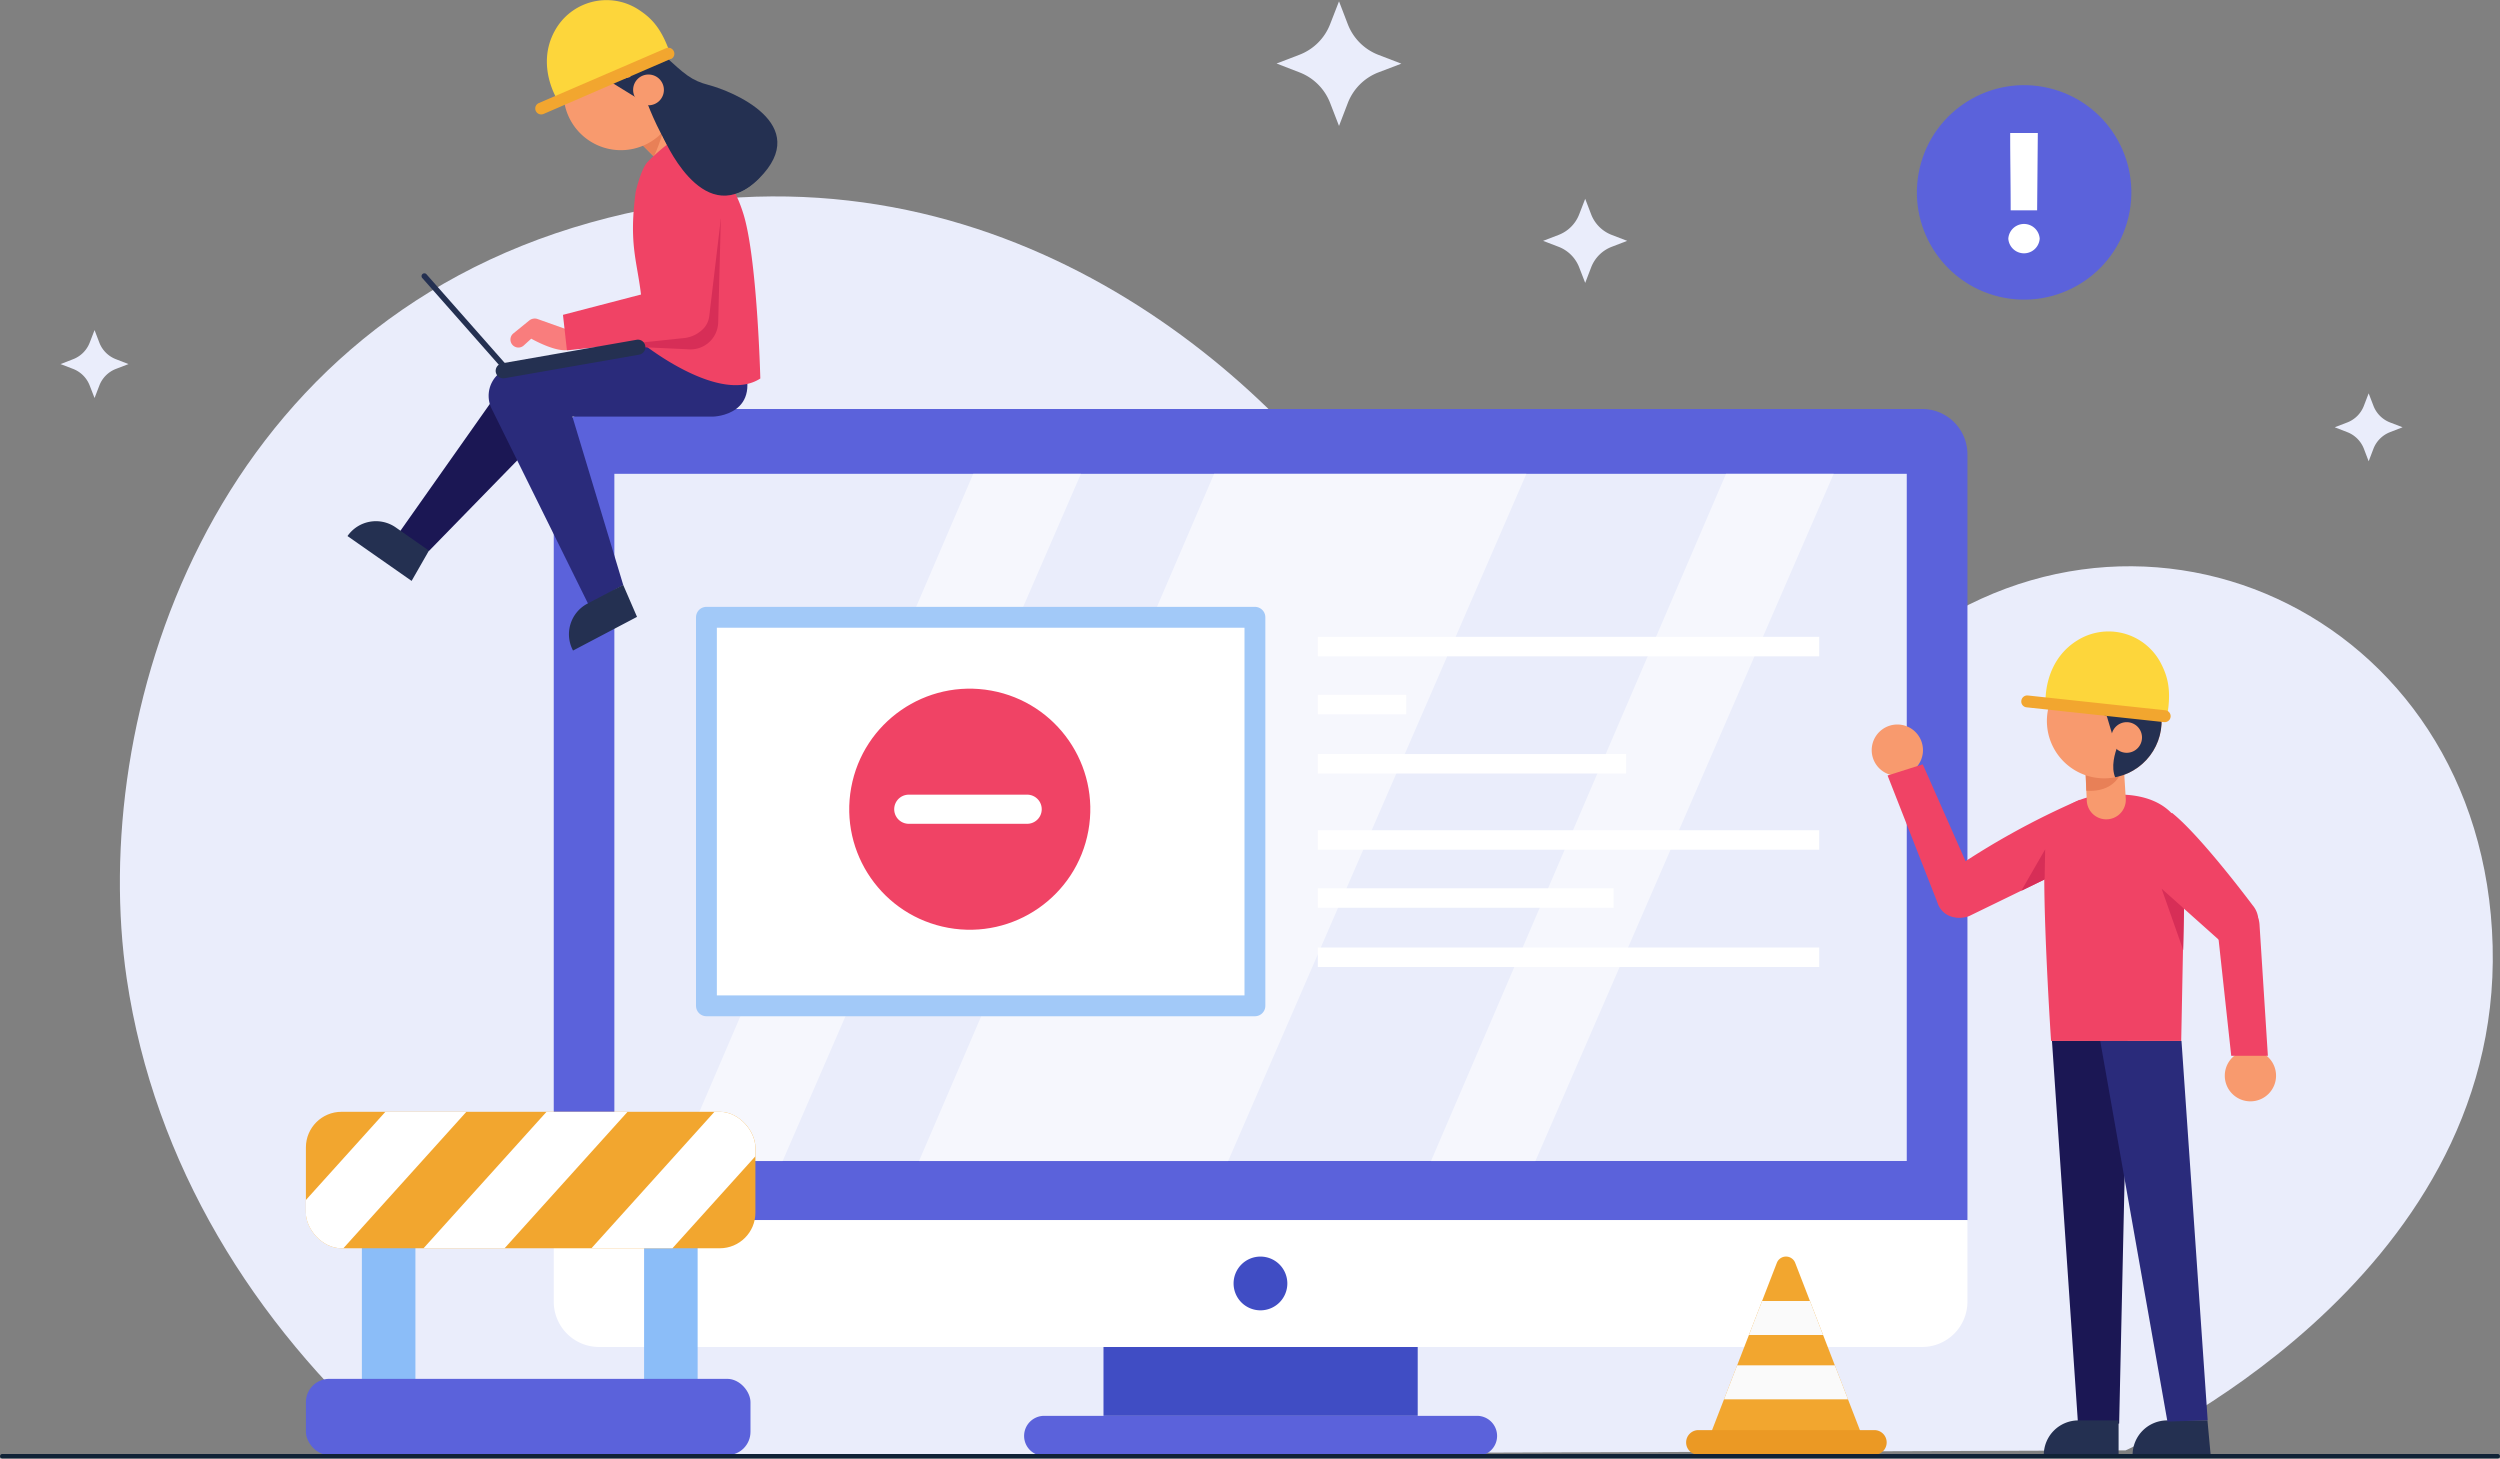 <svg xmlns="http://www.w3.org/2000/svg" xmlns:xlink="http://www.w3.org/1999/xlink" viewBox="0 0 360.9 210.55"><rect x="0" y="0" width="360.9" height="210.55" fill="#808080" stroke="none"/><defs><style>.cls-1{fill:#f89a6e;}.cls-2{fill:#f2a62f;}.cls-3{fill:#eaedfb;}.cls-4{fill:#404dc4;}.cls-5{fill:#5b62db;}.cls-6{fill:#fff;}.cls-7{opacity:0.57;}.cls-11,.cls-26,.cls-8,.cls-9{fill:none;}.cls-8{stroke:#a2c9f8;stroke-width:3.01px;}.cls-11,.cls-26,.cls-8{stroke-linecap:round;stroke-linejoin:round;}.cls-11,.cls-9{stroke:#fff;}.cls-9{stroke-miterlimit:10;stroke-width:2.81px;}.cls-10{fill:#f04365;}.cls-11{stroke-width:4.21px;}.cls-12{fill:#1b1754;}.cls-13{fill:#243051;}.cls-14{fill:#2a2b7b;}.cls-15{fill:#d72e57;}.cls-16{fill:#e88057;}.cls-17{clip-path:url(#clip-path);}.cls-18{fill:#fdd63b;}.cls-19{clip-path:url(#clip-path-2);}.cls-20{fill:#f97d7d;}.cls-21{clip-path:url(#clip-path-3);}.cls-22{fill:#fafafa;}.cls-23{fill:#eb9924;}.cls-24{fill:#8bbdf8;}.cls-25{clip-path:url(#clip-path-4);}.cls-26{stroke:#102236;stroke-width:0.65px;}</style><clipPath id="clip-path" transform="translate(-295.16 -145.55)"><path class="cls-1" d="M592.86,244a8.28,8.28,0,1,0,11.7-.44A8.28,8.28,0,0,0,592.86,244Z"/></clipPath><clipPath id="clip-path-2" transform="translate(-295.16 -145.55)"><path class="cls-1" d="M376.51,158.8a8.28,8.28,0,1,0,8.43-8.13A8.28,8.28,0,0,0,376.51,158.8Z"/></clipPath><clipPath id="clip-path-3" transform="translate(-295.16 -145.55)"><path class="cls-2" d="M541.77,353.41l9.89-25.54a1.42,1.42,0,0,1,2.66,0l9.88,25.54Z"/></clipPath><clipPath id="clip-path-4" transform="translate(-295.16 -145.55)"><rect class="cls-2" x="339.31" y="306.05" width="64.89" height="19.7" rx="5.14"/></clipPath></defs><title>Fichier 1</title><g id="Calque_2" data-name="Calque 2"><g id="OBJECTS"><path class="cls-3" d="M602,354.93s54.25-24.13,53-72.81-52.68-71.33-87.59-41.27-57.51,4.85-75.59-20.55-58.44-57.45-111.37-42.64c-55.45,15.52-72.52,71.67-67,109.15,4,26.92,18.38,49.74,38,67.28.64.57,1.3,1.13,2,1.69Z" transform="translate(-295.16 -145.55)"/><rect class="cls-4" x="159.3" y="193.29" width="45.36" height="11.1"/><path class="cls-5" d="M508.38,355.73H445.9a2.89,2.89,0,0,1-2.9-2.89h0a2.9,2.9,0,0,1,2.9-2.9h62.48a2.9,2.9,0,0,1,2.9,2.9h0A2.89,2.89,0,0,1,508.38,355.73Z" transform="translate(-295.16 -145.55)"/><path class="cls-5" d="M579.18,211.13a6.54,6.54,0,0,0-6.54-6.54h-191a6.54,6.54,0,0,0-6.54,6.54V321.69H579.18Z" transform="translate(-295.16 -145.55)"/><rect class="cls-3" x="88.69" y="68.4" width="186.57" height="99.2"/><path class="cls-6" d="M381.64,340h191a6.54,6.54,0,0,0,6.54-6.54V321.69H375.1v11.75A6.54,6.54,0,0,0,381.64,340Z" transform="translate(-295.16 -145.55)"/><path class="cls-4" d="M481,330.83a3.88,3.88,0,1,1-3.88-3.88A3.88,3.88,0,0,1,481,330.83Z" transform="translate(-295.16 -145.55)"/><g class="cls-7"><polygon class="cls-6" points="140.5 68.4 97.91 167.61 112.98 167.61 156.04 68.4 140.5 68.4"/><polygon class="cls-6" points="249.17 68.4 206.58 167.61 221.65 167.61 264.71 68.4 249.17 68.4"/><polygon class="cls-6" points="175.27 68.4 132.67 167.61 177.29 167.61 220.35 68.4 175.27 68.4"/></g><rect class="cls-6" x="101.98" y="89.11" width="79.18" height="56.09"/><rect class="cls-8" x="101.98" y="89.11" width="79.18" height="56.09"/><line class="cls-9" x1="190.24" y1="93.34" x2="262.62" y2="93.34"/><line class="cls-9" x1="190.24" y1="110.26" x2="234.74" y2="110.26"/><line class="cls-9" x1="190.24" y1="101.71" x2="203" y2="101.71"/><line class="cls-9" x1="190.24" y1="121.26" x2="262.62" y2="121.26"/><line class="cls-9" x1="190.24" y1="138.19" x2="262.62" y2="138.19"/><line class="cls-9" x1="190.24" y1="129.64" x2="232.94" y2="129.64"/><circle class="cls-10" cx="435.16" cy="262.37" r="17.4" transform="translate(-195.82 498.17) rotate(-79.72)"/><line class="cls-11" x1="131.19" y1="116.82" x2="148.28" y2="116.82"/><polygon class="cls-12" points="296.22 150.24 299.98 205.52 305.92 205.51 307.15 150.21 296.22 150.24"/><path class="cls-13" d="M590.22,355.6H601v-5h-5.8a5,5,0,0,0-5,5Z" transform="translate(-295.16 -145.55)"/><path class="cls-13" d="M603,355.6h11.29l-.46-5h-5.81a5,5,0,0,0-5,5Z" transform="translate(-295.16 -145.55)"/><polygon class="cls-14" points="314.92 150.27 318.7 205.03 312.89 205.22 303.19 150.27 314.92 150.27"/><path class="cls-10" d="M599.94,267.35l15.41,13.76a3.5,3.5,0,0,0,4.53.1h0a3.49,3.49,0,0,0,.45-5s-7.45-10-11.62-13.31Z" transform="translate(-295.16 -145.55)"/><path class="cls-1" d="M623.73,300.84a3.7,3.7,0,1,1-3.7-3.7A3.69,3.69,0,0,1,623.73,300.84Z" transform="translate(-295.16 -145.55)"/><path class="cls-10" d="M615.26,279.56l2,18.41h5.29l-1.21-19a3.06,3.06,0,0,0-3.54-2.82h0A3.08,3.08,0,0,0,615.26,279.56Z" transform="translate(-295.16 -145.55)"/><path class="cls-10" d="M598.36,260.36s-7.56.24-8,7.8.89,27.66.89,27.66h18.79l.48-24.56c1.17-6.57-2.15-10.74-8.89-11A26.88,26.88,0,0,0,598.36,260.36Z" transform="translate(-295.16 -145.55)"/><polygon class="cls-15" points="315.29 131.18 312.05 128.29 315.17 137.16 315.29 131.18"/><path class="cls-1" d="M572.76,253.85a3.7,3.7,0,1,1-3.7-3.71A3.7,3.7,0,0,1,572.76,253.85Z" transform="translate(-295.16 -145.55)"/><path class="cls-10" d="M580.73,274l-8-18.11-5.08,1.61,7.19,18.32a3.06,3.06,0,0,0,4,2h0A3.06,3.06,0,0,0,580.73,274Z" transform="translate(-295.16 -145.55)"/><path class="cls-10" d="M595.42,261a111.86,111.86,0,0,0-18.93,10.49,3.48,3.48,0,0,0-1.61,4.23h0a3.49,3.49,0,0,0,4.53,2.08l15.19-7.39Z" transform="translate(-295.16 -145.55)"/><polygon class="cls-15" points="295.16 126.96 295.24 122.61 291.79 128.6 295.16 126.96"/><path class="cls-1" d="M596.17,256.06l.24,5.08a2.81,2.81,0,0,0,1.77,2.49h0a2.82,2.82,0,0,0,3.85-2.88l-.31-5Z" transform="translate(-295.16 -145.55)"/><path class="cls-16" d="M596.34,259.69s4.71.65,5.38-4-4.48-2.72-4.48-2.72l-1,3.8Z" transform="translate(-295.16 -145.55)"/><path class="cls-1" d="M592.86,244a8.28,8.28,0,1,0,11.7-.44A8.28,8.28,0,0,0,592.86,244Z" transform="translate(-295.16 -145.55)"/><g class="cls-17"><path class="cls-13" d="M601.35,252.16s-3.26,5.92,1.33,7.55,5.92-11.17,5.92-11.17l-5-9.75L591.5,238l-.68,4.2s1.16,4.09,11.33,7.94Z" transform="translate(-295.16 -145.55)"/><polygon class="cls-13" points="303.72 101.96 305.15 106.78 308.81 104.65 303.72 101.96"/></g><path class="cls-1" d="M600.55,250.51a2.21,2.21,0,1,0,3.13-.11A2.21,2.21,0,0,0,600.55,250.51Z" transform="translate(-295.16 -145.55)"/><path class="cls-18" d="M590.46,247s-.4-5.92,4.58-9A8.51,8.51,0,0,1,607,241.1c1.07,2,1.67,4,1,7.85Z" transform="translate(-295.16 -145.55)"/><path class="cls-2" d="M607.69,249.8h-.1l-19.87-2.14a.84.84,0,0,1-.76-.95.86.86,0,0,1,.95-.76l19.87,2.14a.86.86,0,0,1-.09,1.71Z" transform="translate(-295.16 -145.55)"/><circle class="cls-5" cx="587.34" cy="173.31" r="15.48" transform="translate(-11.02 559.81) rotate(-76.76)"/><path class="cls-6" d="M589.61,180a2.27,2.27,0,0,1-4.53,0A2.27,2.27,0,0,1,589.61,180Zm-.27-15.25-.1,11.16h-3.82c0-4.22-.07-6.91-.07-11.16Z" transform="translate(-295.16 -145.55)"/><path class="cls-3" d="M488.46,145.74l1.27,3.31a7.7,7.7,0,0,0,4.42,4.42l3.31,1.27L494.15,156a7.7,7.7,0,0,0-4.42,4.42l-1.27,3.31-1.28-3.31a7.7,7.7,0,0,0-4.42-4.42l-3.31-1.28,3.31-1.27a7.7,7.7,0,0,0,4.42-4.42Z" transform="translate(-295.16 -145.55)"/><path class="cls-3" d="M524,174.25l.85,2.22a5.17,5.17,0,0,0,3,3l2.21.85-2.21.85a5.17,5.17,0,0,0-3,3l-.85,2.22-.86-2.22a5.18,5.18,0,0,0-3-3l-2.22-.85,2.22-.85a5.18,5.18,0,0,0,3-3Z" transform="translate(-295.16 -145.55)"/><path class="cls-3" d="M308.81,193.2l.69,1.81a4.16,4.16,0,0,0,2.41,2.4l1.8.7-1.8.69a4.18,4.18,0,0,0-2.41,2.41l-.69,1.8-.7-1.8a4.18,4.18,0,0,0-2.41-2.41l-1.8-.69,1.8-.7a4.16,4.16,0,0,0,2.41-2.4Z" transform="translate(-295.16 -145.55)"/><path class="cls-3" d="M637.1,202.33l.69,1.8a4.18,4.18,0,0,0,2.41,2.41l1.8.69-1.8.7a4.19,4.19,0,0,0-2.41,2.4l-.69,1.81-.69-1.81a4.19,4.19,0,0,0-2.41-2.4l-1.8-.7,1.8-.69a4.18,4.18,0,0,0,2.41-2.41Z" transform="translate(-295.16 -145.55)"/><path class="cls-1" d="M387,165.55l3.56,3.62a2.84,2.84,0,0,0,3,.67h0a2.82,2.82,0,0,0,.94-4.71l-3.6-3.55Z" transform="translate(-295.16 -145.55)"/><path class="cls-16" d="M389.55,168.14s2.23-4.6,1.34-6.56c-1.92-4.27-5.14,1-5.14,1l1.76,3.53Z" transform="translate(-295.16 -145.55)"/><path class="cls-1" d="M376.51,158.8a8.28,8.28,0,1,0,8.43-8.13A8.28,8.28,0,0,0,376.51,158.8Z" transform="translate(-295.16 -145.55)"/><g class="cls-19"><path class="cls-13" d="M388.26,159.18s1.51,6.59,6,4.74-3-12.27-3-12.27l-10.21-4-9.6,7.47,1.07,6.47s3.42-2.44,13.57-6.36Z" transform="translate(-295.16 -145.55)"/><polygon class="cls-13" points="88.15 11.82 92.44 14.46 93.74 10.43 88.15 11.82"/></g><path class="cls-13" d="M388.73,160.74s7.15,19.46,16,10.58c7.88-7.87-4-12.66-7.27-13.5-2.47-.65-3.42-1.49-6.53-4.39l-6.19.89Z" transform="translate(-295.16 -145.55)"/><path class="cls-1" d="M386.56,158.49a2.22,2.22,0,1,0,2.25-2.18A2.21,2.21,0,0,0,386.56,158.49Z" transform="translate(-295.16 -145.55)"/><path class="cls-18" d="M375.7,160.08s-3.27-5-.44-10.1a8.5,8.5,0,0,1,11.91-3.15c1.92,1.22,3.41,2.63,4.7,6.35Z" transform="translate(-295.16 -145.55)"/><path class="cls-2" d="M392.08,154.05l-.09,0L373.63,162a.86.86,0,0,1-1.13-.45.85.85,0,0,1,.46-1.13l18.35-7.91a.86.86,0,0,1,1.13.46A.85.85,0,0,1,392.08,154.05Z" transform="translate(-295.16 -145.55)"/><path class="cls-12" d="M375.35,206.35l-18.29,18.76L352.38,223l15.83-22.45a4.22,4.22,0,0,1,7-.34h0A6.52,6.52,0,0,1,375.35,206.35Z" transform="translate(-295.16 -145.55)"/><path class="cls-13" d="M345.33,222.94l9.25,6.47,2.5-4.37-4.76-3.33a5,5,0,0,0-7,1.23Z" transform="translate(-295.16 -145.55)"/><path class="cls-14" d="M388,195.17l-18.5,3.3,3.81,7.22h24.83s7.46-.18,4-8.36Z" transform="translate(-295.16 -145.55)"/><path class="cls-14" d="M376.32,200.82,385.13,230l-5,2.85-13.93-28.17a4.22,4.22,0,0,1,3.29-6.19h0C371.28,198.29,375.55,199.23,376.32,200.82Z" transform="translate(-295.16 -145.55)"/><path class="cls-13" d="M377.89,239.46l9.23-4.86-2-4.62-5.14,2.7a5,5,0,0,0-2.1,6.78Z" transform="translate(-295.16 -145.55)"/><path class="cls-10" d="M386.93,173.22s.75-3.26,1.7-4.27c.67-.72,3.1-3,4.44-3.5a1.35,1.35,0,0,1,1.19.12,19.71,19.71,0,0,1,8.14,10.62c2.07,6.23,2.52,24,2.52,24-5.9,3.83-16.93-5-16.93-5C388.28,184.12,385.55,183.56,386.93,173.22Z" transform="translate(-295.16 -145.55)"/><path class="cls-15" d="M385.75,195.57l8.69.4a4,4,0,0,0,4.4-3.9l.38-15Z" transform="translate(-295.16 -145.55)"/><path class="cls-20" d="M377.92,193.44l-5.14-1.83a1.25,1.25,0,0,0-1.22.21l-2.29,1.86a1.15,1.15,0,0,0,.28,1.95h0a1.14,1.14,0,0,0,1.2-.19l1.1-1s3.77,2.16,5.55,1.57Z" transform="translate(-295.16 -145.55)"/><path class="cls-10" d="M391,170.61l-.9,16.83L376.43,191l.57,5.12,16.73-1.75a4.59,4.59,0,0,0,3.09-1.5,3.26,3.26,0,0,0,.74-1.77l2.07-17.45Z" transform="translate(-295.16 -145.55)"/><path class="cls-13" d="M368,200.15l19.42-3.4a1.09,1.09,0,0,0,.89-1.27h0a1.08,1.08,0,0,0-1.26-.88L367.62,198a1.11,1.11,0,0,0-.89,1.27h0A1.1,1.1,0,0,0,368,200.15Z" transform="translate(-295.16 -145.55)"/><path class="cls-13" d="M368.14,199.11a.41.41,0,0,1-.3-.14l-11.69-13.25a.41.41,0,1,1,.61-.54l11.69,13.25a.4.4,0,0,1,0,.57A.43.43,0,0,1,368.14,199.11Z" transform="translate(-295.16 -145.55)"/><path class="cls-13" d="M390.86,165.26s5.54,13.32,13.12,6.68-8.26-10.47-8.26-10.47Z" transform="translate(-295.16 -145.55)"/><path class="cls-2" d="M541.77,353.41l9.89-25.54a1.42,1.42,0,0,1,2.66,0l9.88,25.54Z" transform="translate(-295.16 -145.55)"/><g class="cls-21"><rect class="cls-22" x="248.9" y="187.81" width="17.55" height="4.91"/><rect class="cls-22" x="247.95" y="197.1" width="19.84" height="4.91"/></g><path class="cls-23" d="M565.75,355.56H540.34a1.78,1.78,0,0,1-1.77-1.78h0a1.78,1.78,0,0,1,1.77-1.78h25.41a1.78,1.78,0,0,1,1.77,1.78h0A1.78,1.78,0,0,1,565.75,355.56Z" transform="translate(-295.16 -145.55)"/><rect class="cls-24" x="52.24" y="178.43" width="7.73" height="21.84"/><rect class="cls-24" x="92.98" y="178.43" width="7.73" height="21.84"/><rect class="cls-5" x="44.16" y="199.05" width="64.18" height="11.02" rx="3.37"/><rect class="cls-2" x="44.16" y="160.5" width="64.89" height="19.7" rx="5.14"/><g class="cls-25"><polygon class="cls-6" points="43.34 187.11 31.65 187.11 58.9 156.88 70.59 156.88 43.34 187.11"/><polygon class="cls-6" points="90.84 187.11 79.15 187.11 106.4 156.88 118.1 156.88 90.84 187.11"/><polygon class="cls-6" points="66.61 187.11 54.91 187.11 82.16 156.88 93.86 156.88 66.61 187.11"/></g><line class="cls-26" x1="0.33" y1="210.22" x2="360.57" y2="210.22"/></g></g></svg>